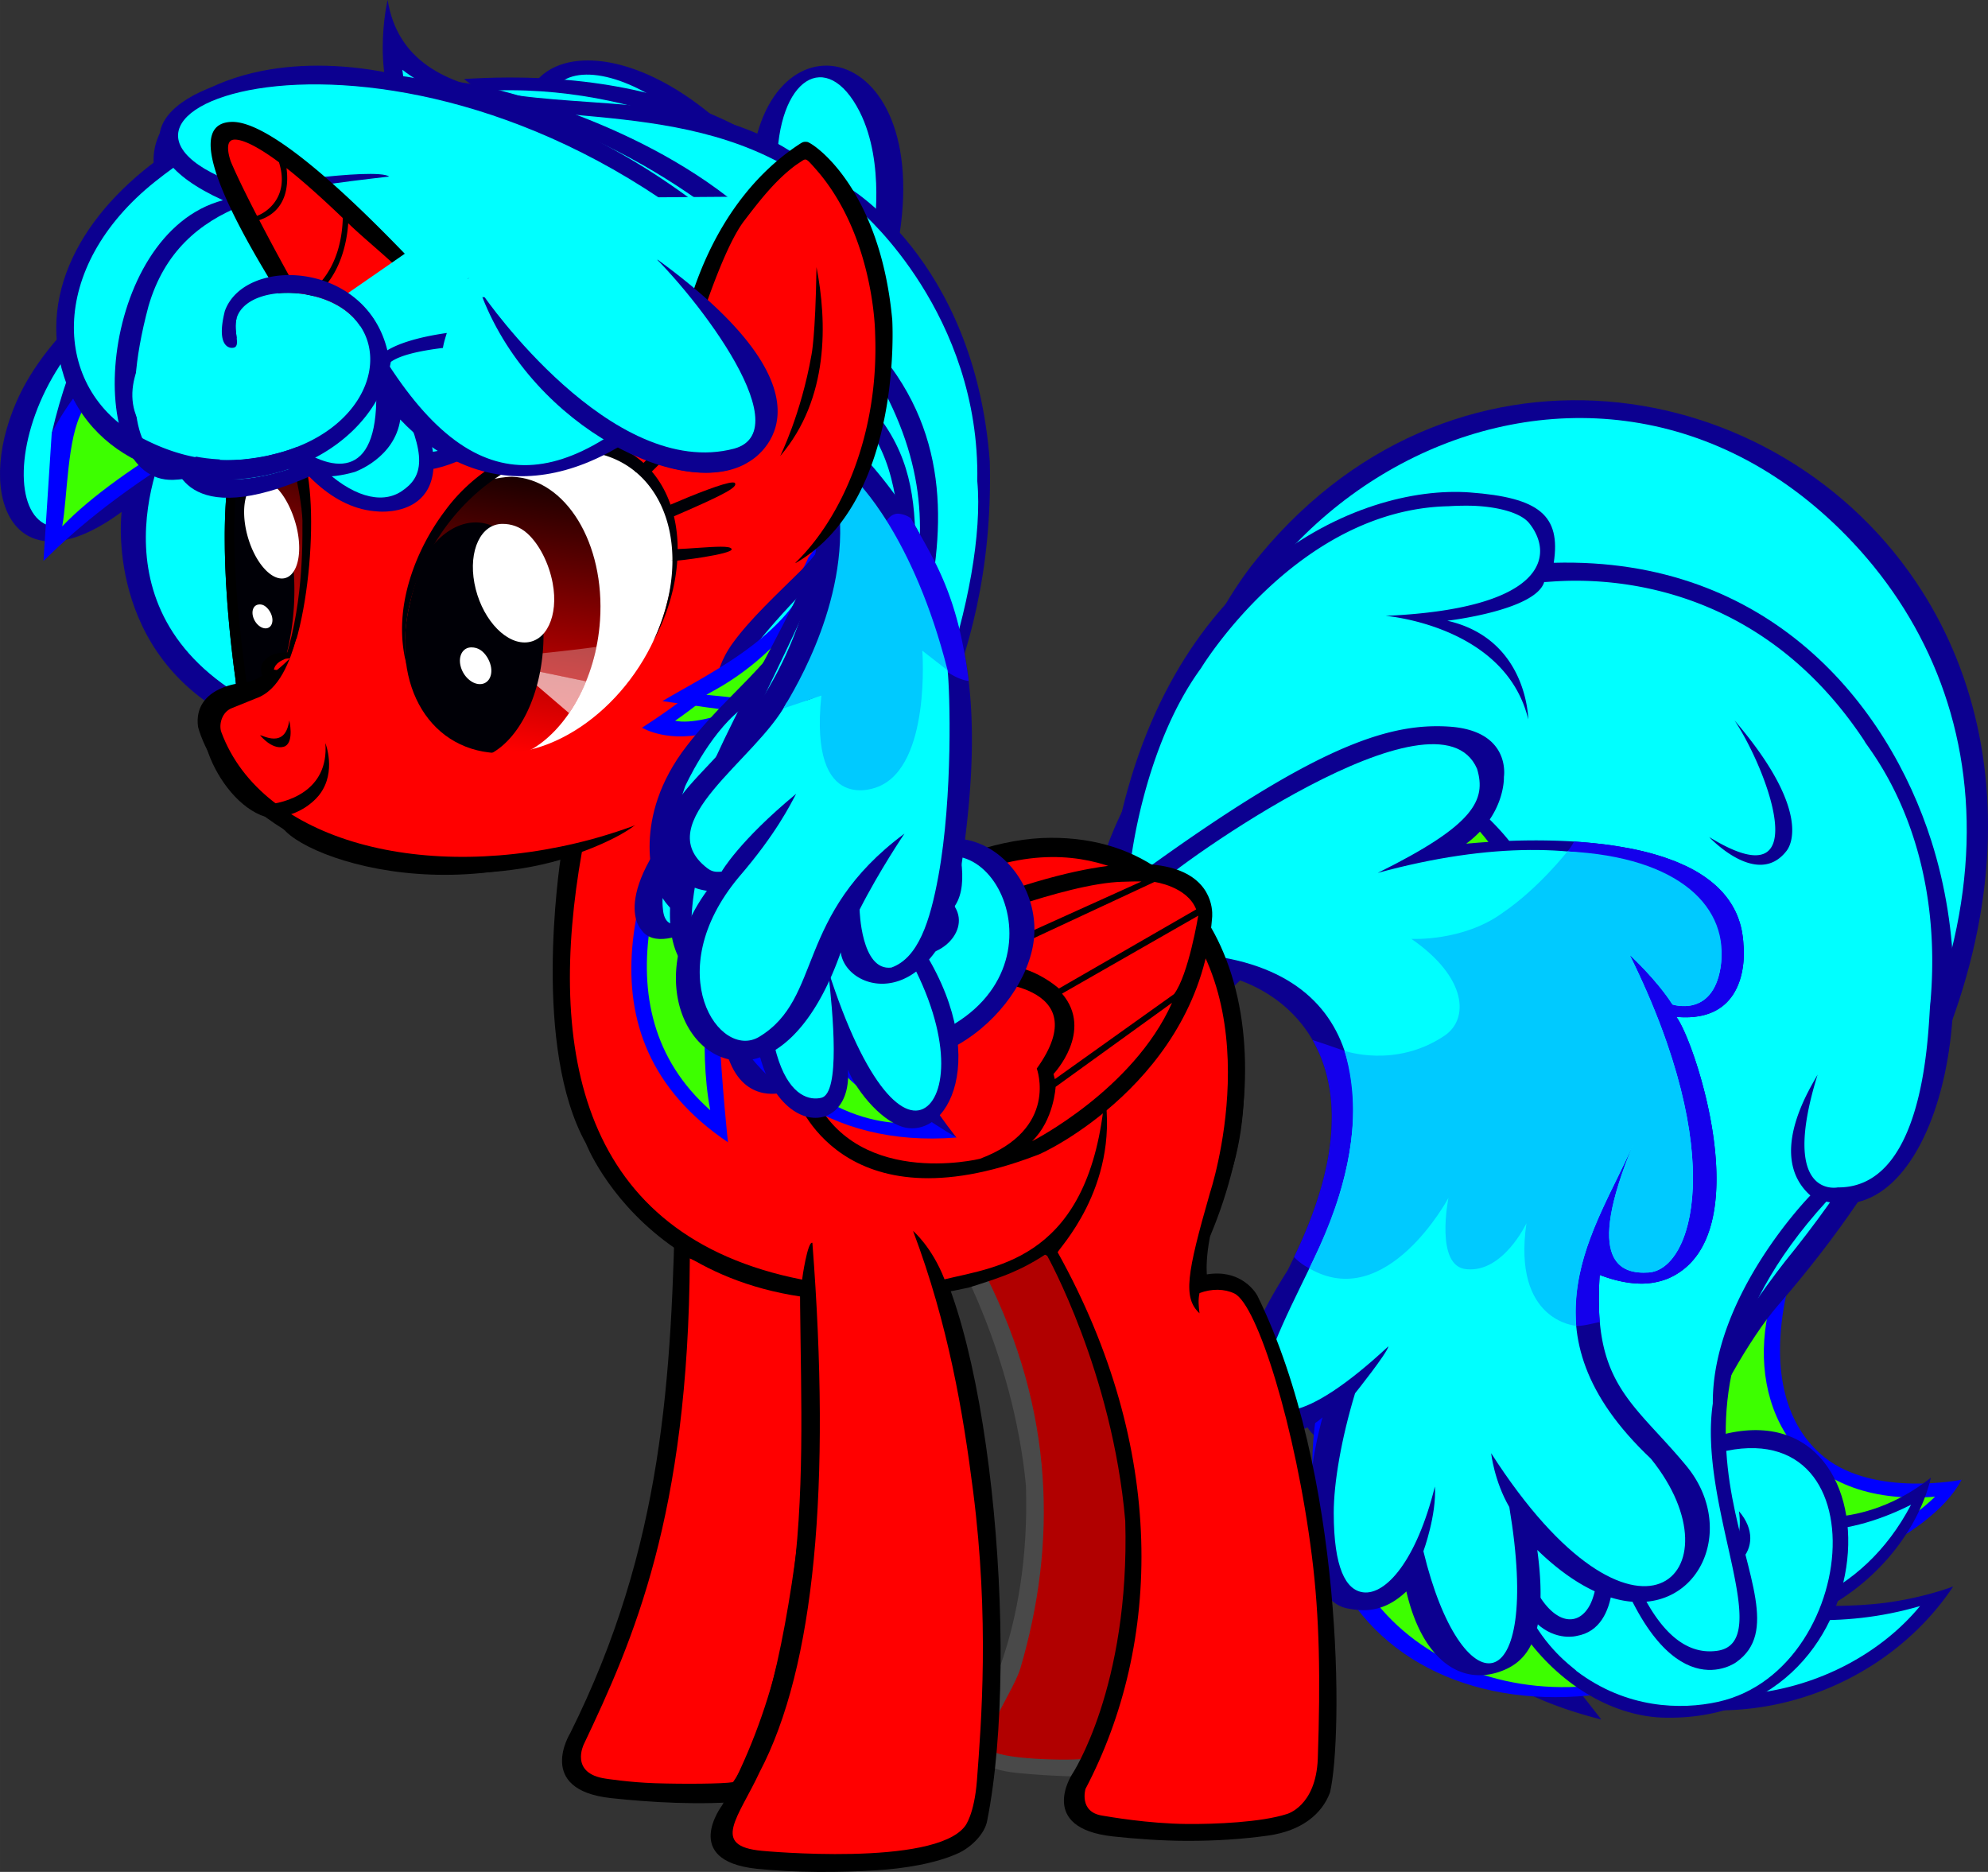 <svg xmlns="http://www.w3.org/2000/svg" xmlns:xlink="http://www.w3.org/1999/xlink" xml:space="preserve" id="svg1" width="821.524" height="773.507" version="1.1" viewBox="0 0 217.361 204.657">
  <rect x="0" y="0" width="217.361" height="204.657" fill="#333333" stroke="none"/>
  <defs id="defs1">
    <linearGradient id="linearGradient27">
      <stop id="stop27" offset="0" stop-color="#ff0000" stop-opacity="1"/>
      <stop id="stop28" offset="1" stop-color="#000000" stop-opacity="1"/>
    </linearGradient>
    <linearGradient id="linearGradient24">
      <stop id="stop24" offset="0" stop-color="#ff0000" stop-opacity="1"/>
      <stop id="stop25" offset="1" stop-color="#000000" stop-opacity="1"/>
    </linearGradient>
    <linearGradient xlink:href="#linearGradient24" id="linearGradient25" x1="53.251" x2="58.121" y1="78.953" y2="46.079" gradientTransform="matrix(1 0 0 1 .455 2.892)" gradientUnits="userSpaceOnUse"/>
    <linearGradient xlink:href="#linearGradient27" id="linearGradient28" x1="27.503" x2="37.619" y1="71.1" y2="41.4" gradientTransform="matrix(1.067 0 0 1 -1.303 2.772)" gradientUnits="userSpaceOnUse"/>
  </defs>
  <path id="mane1-tail-upper-outline" fill="#0c0090" fill-opacity="1" stroke-width=".087" d="m128.5 98.906.4 2.116a73.392 73.392 0 0 0-2.27 2.898l8.347 3.861s5.48-5.979 12.705-3.612c29.703 16.267-20.823 71.606 27.402 83.829l-5.884-7.513c15.27 11.831 35.434 6.374 44.359-7.04 0 0-2.804 1.11-6.888 1.716-3.147.466-7.067.499-10.973.312-3.444-.165-6.904-.836-9.823-2.252 0 0 4.963-71.786-10.132-85.336 15.594 5.939 27.2 19.865 29.57 22.865.293.372.445.576.445.576-4.348-56.11-66.703-60.13-77.257-12.42zm33.286-13.718a36.05 36.05 0 0 1 6.93.675c-1.561.303-3.254 1.03-5.091 2.239 0 0-3.544-2.12-9.203-2.076a33.577 33.577 0 0 1 7.364-.838z" display="inline" style="-inkscape-stroke:none"/>
  <path id="mane1-tail-upper-fill" fill="#00ffff" fill-opacity="1" stroke-width=".087" d="M130.102 98.82c.809-.802.897-.085 1.188.245-.7.904-1.388 1.843-2.043 2.864l4.858 4.172s5.48-5.48 13.079-3.8c33.279 13.434-13.706 67.885 22.684 82.337 0 0-7.715-10.98-7.84-14.343 0 0 1.169 2.62 5.39 6.427 15.588 14.047 34.274 8.873 42.515-1.13-17.264 5.073-33.149-3.74-33.588-6.655 0 0 9.202-75.479-.39-80.586 0 0-6.524-2.432-15.126-2.601 10.937-.992 20.532 2.512 27.828 6.904 8.456 5.69 15.062 13.676 15.062 13.676-10.298-55.242-66.8-46.83-73.617-7.51z" display="inline" style="-inkscape-stroke:none"/>
  <path id="mane1-tail-lower-outline" fill="#0000ff" fill-opacity="1" stroke-width=".087" d="M130.305 105.075s-.512 3.023 1.773.187C142.3 92.57 151.31 87.06 160.545 89.245c13.27 4.195 19.367 17.82 18.592 30.564-2.315 22.457-19.055 59.924 16.588 53.42 1.703-.204 15.138-4.602 18.75-11.452 0 0-9.498 1.933-14.995-2.45-3.264-2.602-5.873-7.627-4.471-16.24.974-6.356 8.07-22.892-.507-41.582-5.004-13.993-40.649-37.022-64.197 3.57Z" display="inline" style="-inkscape-stroke:none"/>
  <path id="mane1-tail-lower-fill" fill="#3dff00" fill-opacity="1" stroke-width=".087" d="M139.878 94.502c17.88-13.74 29.655-2.091 29.655-2.091 21.542 19.132 6.752 35.59 5.361 65.305.358 23.46 27.789 14.594 36.683 5.916-14.724 1.202-20.499-9.586-18.26-20.108 2.48-11.652 5.8-20.569 2.843-31.785-3.633-16.194-16.907-30.709-38.05-28.157 0 0-11.186 1.233-18.232 10.92z" display="inline" style="-inkscape-stroke:none"/>
  <path id="mane2-tail-outline" fill="#0c0090" fill-opacity="1" stroke-width=".087" d="M120.854 92.83s12.883-14.7 33.68-10.493c22.319 5.866 29.73 33.666 22.543 35.72 0 0 6.663 6.92 7.455 21.628 0 0 .088 8.895-8.28 10.305 1.85 1.145 3.356 27.19-7.783 29.538 0 0-6.395 1.757-8.954-6.665 0 0-2.86 1.965-4.664 1.128 0 0-6.165-1.146-5.064-15.854 0 0-6.826 1.673-7.707-4.58-2.825-9.912 15.67-22.858 6.128-42.497 0 0-6.342-13.218-18.027-10.316" display="inline" style="-inkscape-stroke:none"/>
  <path id="mane2-tail-fill" fill="#00ffff" fill-opacity="1" stroke-width=".087" d="M147.14 83.525c-4.108-.093-6.94.625-6.994.653-8.844 1.994-16.566 9.218-17.625 9.903l3.177 5.618c19.625-6.56 32.947 16.06 25.075 34.245-.407 1.387-5.302 11.687-5.302 11.687-4.051 13.3 4.536 10.48 4.536 10.48 2.606-23.108 18.802-13.827 2.334.838-.204.217-1.666 19.953 7.002 14.267-.528-1.32-.53-6.738-.53-6.738.31-13.916 4.713-13.21 4.713-13.21 6.46.511 2.083 18.97-1.777 20.092.062 2.802 3.807 5.986 3.9 6.05 6.54 3.673 8.563-10.495 8.563-10.495 1.65-6.228-.093-16.815-.093-16.815-4.65-.21-9.224-10.013-3.11-10.145 3.413.066 5.072 8.183 5.072 8.183 7.442-.717 5.73-11.709 5.73-11.709.249-6.228-6.664-17.313-6.664-17.313-5.025 4.07-16.407-6.149-10.588-9.093 4.765-1.837 11.553 6.82 11.553 6.82 3.466-4.547-.355-13.313-4.336-19.268-2.673-3.997-5.66-6.485-5.66-6.485-6.305-5.99-13.695-7.448-18.976-7.566zm18.889 28.091a1.14 1.14 0 0 0-.692.183c-.037 1.052 2.554 7.597 8.75 6.32 0-.45-5.497-6.436-8.058-6.502zm4.28 29.919s.902 5.109 3.038 6.056c0 0-1.8-5.425-3.038-6.056zm-13.846 3.24c-3.768 3.27-3.706 8.938-3.706 8.938 5.855-6.166 3.706-8.938 3.706-8.938zm6.904 8.923c-1.025.08-2.604 5.18-1.844 15.603.088-.264 3.148-3.37 2.62-13.41-.06-1.487-.375-2.224-.776-2.193z" display="inline" opacity="1" style="mix-blend-mode:normal;-inkscape-stroke:none"/>
  <path id="mane3-tail-upper-outline" fill="#0c0090" fill-opacity="1" stroke-width=".087" d="M120.847 93.174s4.583-15.435 21.234-26.005c43.45-24.772 81.456 18.027 61.498 57.003-5.145 11.973-27.354 35.426-7.616 41.413 0 0 7.483 2.051 15.154-4.03-2.345 10.112-16.202 23.916-40.13 14.125 0 0-40.74-14.312-7.672-51.168-4.116-35.921-13.844-62.02-38.446-26.754" display="inline" style="-inkscape-stroke:none"/>
  <path id="mane6-outline" fill="#0c0090" fill-opacity="1" stroke-width=".087" d="m28.499 41.47-2.4 37.35C11.293 71.595 13.3 55.965 13.3 55.965 1.716 64.516-2.888 54.58 1.831 43.846c3.215-7.313 11.911-15.296 21.164-16.877-11.545-8.892-5.417-17.006 5.646-19.217 8.785-1.755 20.779.52 28.814 6.878-1.804-10.007 11.84-12.147 24.854 2.292 2.59-17.014 22.164-11.444 14.806 14.277l-9.871 13.044z" display="inline" style="-inkscape-stroke:none"/>
  <path id="mane6-fill" fill="#00ffff" fill-opacity="1" stroke-width=".265" d="M95.489 25.613s1.37-7.727-1.496-13.398c-3.57-7.038-9.016-3.744-9.036 5.982l-2.68 3.24C70.937 4.452 54.182 4.142 61.898 18.323c-10.112-4.962-17.84-8.444-23.88-8.906C21.358 8.14 12.29 16.79 26.75 26.112c2.493 0 7.603.311 10.844 1.496 0 0-19.257-.998-28.106 8.6-12.098 12.77-7.796 34.276 9.165 11.238 0 0-9.495 17.684 7.074 28.26l1.351-37.857 17.157-2.772 30.142 5.993z" display="inline"/>
  <path id="mane3-tail-upper-fill" fill="#00ffff" fill-opacity="1" stroke-width=".087" d="M121.515 94.954c12.123-36.836 63.94-46.889 80.974-11.558 9.395 18.782 3.545 35.337-6.301 50.344-1.31 2.9-6.17 9.047-8.695 15.688-5.416 13.025 5.724 23 21.453 15.088-10.74 20.487-38.952 11.907-44.708 5.462-19.543-13.97 2.902-46.631.833-66.223-1.546-14.64-13.2-20.589-39.641-6.09" display="inline" style="-inkscape-stroke:none"/>
  <path id="mane3-tail-lower-outline" fill="#0000ff" fill-opacity="1" stroke-width=".087" d="M187.857 181.565s-22.16-1.786-26.326-19.25c-5.118-15.156 15.456-40.775 12.01-67.811-1.697-19.163-32.33-38.705-56.745 9.429l1.367 1.604s9.528-8.717 19.87-11.565c4.459-1.228 8.238-1.72 12.202.053 15.793 7.508.243 36.608-2.926 48.844-13.894 33.713 12.444 51.055 40.548 38.696z" display="inline" style="-inkscape-stroke:none"/>
  <path id="mane3-tail-lower-fill" fill="#3dff00" fill-opacity="1" stroke-width=".087" d="M122.05 96.721c8.108-13.424 23.04-26.93 38.387-18.805 9.165 5.046 11.311 13.086 11.75 23.36-1.745 32.897-28.216 59.91.015 76.293 2.869 1.665 6.303 3.22 10.384 4.66-19.553 7.617-40.815-4.987-36.53-27.362 3.774-20.226 17.378-42.98 11.977-55.203-.45-1.145-8.152-19.082-39.952 3.704" display="inline" style="-inkscape-stroke:none"/>
  <path id="mane4-tail-outline" fill="#0c0090" fill-opacity="1" stroke-width=".087" d="M125.27 96.044s.793-19.976 11.51-34.131c21.435-27.464 57.975-21.5 73.369 2.72 11.76 18.504 10.88 47.433-15.773 78.113-3.022 3.478-7.25 10.965-8.43 14.879 22.387-8.794 21.955 31.043-4.272 30.16-11.265-.495-22.673-14.19-18.271-28.196 0 0-12.584-12.926 3.412-34.534 0 0-16.34 6.95-19.127-7.28-.904-19.163 23.85-23.067 22.429-5.525 7.943-11.69 5.083-28.18-3.07-34.849-10.635-7.766-30.966-4.928-34.682 27.144" display="inline" style="-inkscape-stroke:none"/>
  <path id="mane4-tail-fill" fill="#00ffff" fill-opacity="1" stroke-width=".087" d="M128.18 96.64c-2.307-41.821 44.486-67.99 73.726-38.04 16.882 17.294 20.334 46.06-6.786 79.38 0 0-21.517 27.239-10.934 33.324 5.11 2.218 9.378-2.115 5.948-6.079 1.157 8.103-9.204 8.33-5.004-5.494 20.854-8.308 18.91 22.755 2.717 26.332-4.05.894-10.007.766-15.481-3.368 0-.265-9.79-6.02-6.946-21.498 0 0 7.475 4.564 14.023-3.108 9.928-12.873-9.175-20.844-9.922-6.284 0 0 3.382-6.35 6.358-5.424 0 0 1.95.373 3.073 2.078.827 1.256 1.417 3.283.028 6.322 0 0-6.35 11.642-14.42 1.919-8.75-11.657.274-25.68 6.913-35.355-29.52 17.169-24.542-25.705-7.505-18.204 4.136 1.821 4.047 6.848 2.808 12.813-2.25 2.182-7.97-1.422-2.877-5.16-6.91.788-5.08 7.183.196 6.818 2.813-.195 6.772-1.623 10.54-8.367 16.429-38.723-37.944-56.48-44.856-4.84" display="inline" style="-inkscape-stroke:none"/>
  <path id="mane5-tail-outline" fill="#0c0090" fill-opacity="1" stroke-width=".087" d="M121.788 92.98c5.374-30.533 26.657-40.058 38.947-39.139 7.558.565 9.942 2.498 9.146 7.69 23.608-.66 36.546 15.524 41.278 30.388 6.38 20.046-.528 42.224-11.472 39.45-23.392 25.669-.76 43.925-9.846 50.354 0 0-7.48 5.61-13.586-11.965 0 0 1.246 8.226-3.864 9.099 0 0-8.974 2.492-8.35-18.696-7.59 7.34-13.763-8.615-4.65-20.984-7.642-6.024-2.175-9.945 2.115-17.542 9.877-17.492 4.357-31.763-7.55-35.893-7.5-2.601-16.565.25-22.82 15.714" display="inline" style="-inkscape-stroke:none"/>
  <path id="mane5-tail-fill" fill="#00ffff" fill-opacity="1" stroke-width=".087" d="M160.637 55.289a30.91 30.91 0 0 0-2.27.058c-16.568.353-27.056 17.715-27.056 17.715-6.257 8.55-7.668 21.064-7.668 21.064l5.652 5.62c16.965-32.606 35.77-7.735 35.77-7.735 7.563 10.877-.65 27.456-.65 27.456-3.46 6.832-6.554 10.667-6.87 13.287-.705 5.868 9.895 10.405 14.88-7.737-.926-2.777.88-8.55.88-8.55-.02 8.281 1.31 12.023 6.216 11 4.426-.924 5.392-5.626 2.093-21.15 10.71 28.764-7.018 22.921-8.12 20.971-3.552 13.399-12.694 12.806-12.694 12.806-11.122 16.903 2.399 30.392 5.235 9.847-3.213 23.24 5.024 30.684 7.788 25.558 1.293-2.4 1.35-9.054.963-15.213 1.287 3.06 4.352 21.41 12.964 20.198 6.46-.91-2.125-15.835-.475-27.044-.088-11.81 10.665-22.739 10.665-22.739-4.936-4.407.264-12.162.793-13.22-4.23 13.66 2.203 12.339 2.203 12.339 10.047.088 9.87-18.772 10.135-20.27 1.586-18.42-7.05-27.94-7.227-28.556-13.75-20.8-34.724-17.186-35.005-17.366-.935 3.116-10.594 4.238-10.594 4.238 8.787 1.994 8.849 10.781 8.849 10.781-2.493-10.282-15.6-11.313-15.6-11.313 17.717-.794 18.434-6.737 15.704-10.132-1.048-1.304-4.016-1.884-6.561-1.913zm29.017 23.483c7.578 8.831 6.61 13.064 5.67 14.27-3.201 4.118-8.444-1.526-8.444-1.526 11.773 7.247 6.455-7.208 2.774-12.744z" display="inline" style="-inkscape-stroke:none"/>
  <path id="mane6-tail-outline" fill="#0c0090" fill-opacity="1" d="M157.144 79.398c-6.263-.01-14.154 2.922-31.206 15.176l.047 12.721c3.722-2.37 13.268-.952 17.53 6.417.151.261.29.534.428.81.044.09.09.178.132.269.126.267.246.54.358.822.04.097.075.197.112.295.356.948.632 1.972.816 3.076l.045.258c.05.336.087.683.12 1.033.048.495.077.992.087 1.49.002.108 0 .22 0 .33 0 1.356-.113 2.71-.335 4.048-.017.106-.03.21-.05.317a30.762 30.762 0 0 1-.375 1.814c-.11.473-.23.943-.36 1.411-.033.114-.07.232-.104.347a44.13 44.13 0 0 1-1.806 4.997c-.077.18-.15.36-.231.542a56.637 56.637 0 0 1-.736 1.597c-.042.09-.079.178-.122.268.428.444.92.823 1.459 1.123l.009.005c-.495-.372-1.028-.692-1.469-1.128.042-.084.077-.166.115-.25-.272.57-.537 1.138-.843 1.727-9.672 15.283-3.956 17.979.386 17.645 1.956-.15 3.45-1.602 3.45-1.602-2.513 9.21-2.205 19.975 2.752 20.9 1.595.3 3.85.557 6.415-1.864 1.644 7.134 5.642 10.237 10.033 8.832 3.13-1.002 5.59-3.71 4.28-13.368 13.964 13.557 23.764-.179 16.283-9.21-4.796-5.79-8.774-8.12-9.448-15.717a26.35 26.35 0 0 1-.095-1.895 37.048 37.048 0 0 1 .088-3.242c.42.161.828.3 1.222.417 1.197.357 2.27.518 3.234.53a7.708 7.708 0 0 0 2.348-.324c.306-.093.6-.198.874-.325 9.883-4.598 2.68-25.997.694-28.513h.016c.515.046.994.056 1.44.034h.027c.416-.02.83-.072 1.238-.157l.023-.005c.38-.08.73-.189 1.05-.32l.02-.008c.32-.13.611-.286.877-.459l.016-.01a5.08 5.08 0 0 0 .72-.57l.006-.007c2.418-2.313 1.91-6.402 1.91-6.402a10.06 10.06 0 0 0-.13-1.217c-.007-.054-.014-.11-.024-.164a9.031 9.031 0 0 0-.715-2.23l-.071-.138a8.84 8.84 0 0 0-1.206-1.804l-.083-.099a10.093 10.093 0 0 0-.87-.867 11.62 11.62 0 0 0-.818-.664c-.05-.036-.1-.07-.15-.107-.3-.214-.607-.417-.923-.606-.39-.233-.797-.45-1.217-.656-.098-.047-.2-.088-.3-.134a19.432 19.432 0 0 0-1.013-.44c-.13-.05-.265-.098-.397-.147a24.178 24.178 0 0 0-1.003-.352c-.132-.042-.265-.082-.398-.123a27.95 27.95 0 0 0-1.442-.4 33.07 33.07 0 0 0-1.262-.286c-.064-.013-.128-.029-.192-.04-.274-.057-.55-.102-.827-.15-.7-.126-1.405-.237-2.112-.327-.25-.032-.5-.057-.75-.085a52.904 52.904 0 0 0-1.81-.17c-.261-.02-.525-.043-.784-.06h-.022c-6.325-.395-11.83.269-11.79.229 4.304-3.18 4.118-7.298 4.118-7.298s.83-5.079-6.054-5.5c-.41-.026-.822-.039-1.234-.04zm3.102 30.745c-.126.616-.14.89-.425 1.459.284-.569.3-.843.425-1.459zm-2.296 3.522c-.39.275-.604.443-1.018.675.414-.232.629-.4 1.018-.675zm-1.49.911zm10.4 25.402a10.297 10.297 0 0 1-.001 0zm3.398 3.43c.152.144.298.295.457.432.244.218.494.428.743.64-.249-.212-.5-.422-.744-.64-.158-.138-.304-.288-.456-.432z" display="inline" style="-inkscape-stroke:none"/>
  <path id="mane6-tail-outline-2" fill="#1400ec" fill-opacity="1" stroke-width=".087" d="M172.105 92.006a5.72 5.72 0 0 1-.793 1.153c-.37.396-.771.761-1.184 1.115-.34.288-.685.57-1.003.884-.272.282-.552.558-.827.838-.385.39-.763.786-1.147 1.177-.422.45-.816.925-1.157 1.442-.692.986-1.354 1.99-2.018 2.996-.902 1.332-1.813 2.66-2.86 3.886-.419.513-.856 1.02-1.206 1.583.05.208.105.415.148.625.055.263.108.527.143.794.1.769.067.87.045 1.644-.126.616-.14.89-.425 1.459a4.25 4.25 0 0 1-.383.598c-.415.567-.938 1.033-1.488 1.465-.39.275-.604.443-1.018.675a6.822 6.822 0 0 1-.472.236c-.456.211-.93.383-1.412.526-.146.04-.292.083-.44.118a8.103 8.103 0 0 1-1.725.195 56.077 56.077 0 0 1-1.88-.014 18.203 18.203 0 0 1-1.699-.102 28.347 28.347 0 0 1-1.798-.314c-.178.05-1.28-.368-1.927-.583-.878-.313-2.064-.69-2.064-.69.151.261.29.534.428.81.044.089.089.178.132.269.126.267.246.54.358.822.04.097.075.197.112.295.356.948.632 1.972.816 3.076.014.086.031.17.045.258.05.336.087.683.12 1.033a19.64 19.64 0 0 1 .087 1.489c.002.109 0 .221 0 .331a24.766 24.766 0 0 1-.335 4.048c-.017.106-.031.21-.05.317a30.764 30.764 0 0 1-.375 1.814 34.5 34.5 0 0 1-.36 1.411c-.033.114-.07.232-.104.347a44.129 44.129 0 0 1-1.806 4.997c-.077.18-.15.36-.231.542a56.628 56.628 0 0 1-.728 1.58c-.046.097-.084.189-.13.285a6.255 6.255 0 0 0 1.458 1.123c.656.382 1.373.619 2.102.817 1.087.268 2.205.35 3.32.403 1.235.049 2.47-.007 3.698-.14 1.117-.123 2.216-.358 3.3-.646 1.027-.277 2.03-.629 3.048-.937.85-.245 1.717-.478 2.607-.509.2-.007.402.005.603.008.924.057 1.841.271 2.676.678.153.075.3.162.45.243.735.436 1.418.955 2.086 1.488.377.294.742.604 1.074.947.286.332.574.663.864.991.341.358.675.722 1.02 1.075.294.3.598.589.915.863.244.218.494.428.743.64.149.124.285.267.449.37.203.1.428.108.65.115.636-.036 1.26-.187 1.88-.323l.479-.113a26.334 26.334 0 0 1-.095-1.895 28.655 28.655 0 0 1 .005-1.467c.014-.568.038-1.152.083-1.775.42.161.828.3 1.222.417 1.197.357 2.27.518 3.234.529a7.711 7.711 0 0 0 2.348-.323c.306-.093.6-.198.874-.325 9.883-4.598 2.68-25.997.694-28.513h.016c.515.046.994.056 1.44.034h.027a7.941 7.941 0 0 0 1.238-.157l.023-.005c.38-.081.729-.189 1.05-.32l.02-.008c.32-.131.611-.286.877-.459l.016-.01a5.08 5.08 0 0 0 .72-.571l.006-.006c2.418-2.313 1.91-6.403 1.91-6.403a10.055 10.055 0 0 0-.13-1.217c-.008-.054-.015-.11-.025-.163a9.031 9.031 0 0 0-.715-2.23l-.071-.139a8.84 8.84 0 0 0-1.206-1.804l-.082-.098a10.092 10.092 0 0 0-.87-.868c-.26-.231-.533-.453-.819-.664-.05-.036-.1-.07-.15-.107a13.515 13.515 0 0 0-.922-.606c-.39-.233-.797-.45-1.217-.655-.098-.047-.201-.088-.3-.134a19.433 19.433 0 0 0-1.014-.44c-.13-.05-.264-.098-.396-.147a24.18 24.18 0 0 0-1.003-.352c-.132-.042-.265-.082-.398-.123a27.95 27.95 0 0 0-1.443-.4 33.07 33.07 0 0 0-1.262-.287c-.064-.013-.127-.028-.191-.04-.274-.056-.551-.102-.828-.15-.7-.126-1.405-.236-2.112-.326-.25-.032-.499-.058-.749-.086a52.902 52.902 0 0 0-1.81-.17c-.262-.02-.526-.043-.785-.06z" display="inline" style="-inkscape-stroke:none"/>
  <path id="mane6-tail-fill-1" fill="#00ffff" fill-opacity="1" stroke-width=".087" d="M126.261 97.036c2.354-2.46 30.978-22.897 35.239-12.973 1.015 3.405-.275 6.14-10.864 11.373 25.08-6.865 38.946 1.616 37.47 10.415-.91 5.42-5.246 3.97-5.246 3.97-1.72-2.712-4.677-5.426-4.677-5.426 10.888 22.011 6.814 34.416 2.072 34.727-2.973.195-7.093-.972-1.672-14.04-4.05 9.331-12.857 20.441 1.918 34.396 10.054 12.435-1.588 24.143-17.463-.596 0 0 .331 3.043 1.985 5.887 3.649 21.77-5.261 22.011-9.393 4.829 0 0 1.455-3.969 1.257-7.078-2.026 8.153-5.384 11.883-7.842 11.57-1.891-.24-3.212-2.645-3.219-8.674-.004-3.267.827-8.116 2.33-13.082 0 0 3.554-4.44 3.647-5.142-9.371 8.72-13.563 8.31-13.59 4.381-.024-3.407 3.338-9.395 6.035-15.178 5.143-11.028 7.546-28.511-10.592-31.719" display="inline" style="-inkscape-stroke:none"/>
  <path id="mane6-tail-fill-2" fill="#00caff" fill-opacity="1" stroke-width=".087" d="M171.377 93.087s-3.166 4.055-7.069 6.7c-4.332 3.176-9.992 2.86-9.992 2.86 6.137 4.233 6.307 8.784 3.623 10.585-5.393 3.619-10.93 1.653-10.93 1.653 2.594 8.838-.78 17.484-3.85 23.79 8.453 4.914 15.208-7.705 15.208-7.705s-1.52 7.529 1.986 7.793c4.002.397 6.541-5.021 6.541-5.021-1.554 10.749 5.442 11.212 5.442 11.212-.574-7.772 3.652-13.915 6.244-19.886-5.421 13.069-1.298 14.25 1.675 14.054 4.742-.31 8.816-12.716-2.072-34.726 0 0 2.957 2.713 4.677 5.425 0 0 4.336 1.45 5.245-3.97 1.108-6.599-4.425-12.169-16.728-12.764z" display="inline" style="-inkscape-stroke:none"/>
  <path id="leg-fr-outline" fill="#000000" d="m73.853 129.881 13.513 4.75c6.883 5.85 10.659 40.627 4.423 57.514-2.17 5.88-16.662 5.35-24.982 4.445-8.32-.904-4.465-7.096-4.465-7.096 10.18-20.42 11.104-38.763 11.51-59.613z" display="inline"/>
  <path id="leg-br-outline" fill="#494949" d="M104.138 136.558c-14.3-17.095-3.961-31.491-3.961-31.491 3.935-6.127 10.452-5 10.452-5 13.45 2.39 15.53 24.57 13.044 29.696-2.487 5.127-2.08 8.626-2.08 8.626 3.515-.516 5.516 2.075 5.516 2.075 9.497 17.415 10.4 43.618 8.23 48.907-2.17 5.29-15.736 5.29-24.056 4.475-8.32-.814-4.432-6.266-4.432-6.266s5.836-8.76 5.324-25.16c-1.407-14.614-8.037-25.862-8.037-25.862z" display="inline"/>
  <path id="leg-fr-fill" fill="#ff0000" fill-opacity="1" stroke-width=".088" d="M88.95 141.925c-2.627-.55-10.155-2.779-13.527-4.341-.154 28.111-6.19 41.74-11.592 53.124 0 0-1.583 3.18 2.384 3.75 0 0 2.562.41 5.436.503 3.087.1 7.37.073 8.494-.117 7.972-11.265 9.29-52.816 8.804-52.92z" display="inline" style="-inkscape-stroke:none"/>
  <path id="leg-br-fill" fill="#b10000" fill-opacity="1" stroke-width=".084" d="M113.943 136.857c-2.245.91-3.695 1.676-6.14 2.598 7.476 14.85 7.77 29.314 3.76 42.946-.438 1.487-2.112 4.18-2.71 5.618 0 0-.363.823-.361 3.41 1.492 1.056 10.064 1.081 10.183.802 4.258-9.93 4.825-17.798 5.037-22.776.296-8.185-3.018-18.37-4.972-23.418l-2.41-5.7c-.446-1.24-1.859-3.525-1.859-3.525z" display="inline" style="-inkscape-stroke:none"/>
  <path id="leg-fl-outline" d="m100.09 134.018-12.588.872c-.408 20.85 2.768 41.816-8.558 62.502 0 0-4.56 6.015 3.76 6.92 4.227.436 9.124.422 13.19.164 2.875-.181 6.388-.716 8.896-1.871 1.51-.699 2.903-2.193 3.14-3.522 3.713-18.547.158-56.583-7.84-65.065z" display="inline" style="-inkscape-stroke:none"/>
  <path id="leg-bl-outline" fill="#000000" fill-opacity="1" stroke-width=".087" d="M114.498 137.297c-26.451-13.598-11.124-42.96-11.124-42.96 13.656-6.24 22.78 1.794 22.78 1.794 12.842 11.033 10.366 27.916 7.879 33.614-2.487 5.698-2.08 9.586-2.08 9.586 3.515-.573 5.148 1.662 5.516 2.307 9.496 19.353 9.372 48.325 7.95 54.33-.861 2.332-3.07 4.2-6.766 4.717-2.766.386-5.623.581-8.85.577-2.78-.002-5.791-.231-8.113-.484-8.321-.904-4.48-6.776-4.48-6.776s6.335-9.487 5.823-27.712c-1.407-16.244-8.535-28.993-8.535-28.993z" display="inline" style="-inkscape-stroke:none"/>
  <path id="body-outline" fill="#000000" fill-opacity="1" stroke-width=".087" d="M62.326 24.616C54 24.501 47.154 26.65 47.154 26.65c-22.49 8.93-22.291 26.26-22.291 26.26-1.025 9.162.992 22.094.992 22.094 2.244 10.153 12.562 24.936 35.502 18.347-.255 1.786-3.124 21.193 2.713 31.675 0 0 8.876 23.02 41.829 15.752 0 0 3.63-1.098 5.085-1.81 2.017-.86 4.005-2.281 4.005-2.281l17.314-1.516c8.524-20.157 2.87-43.673-17.452-43.573-5.05.025-11.54 1.97-17.042 5.968-1.193.867-3.37 2.122-5.23 2.499 0 0-.624-5.253-1.253-18.184 0 0-.052-16.454.765-23.964 2.548-12.58-5.713-21.74-5.713-21.74-5.92-9.063-15.726-11.444-24.052-11.56z" display="inline" style="-inkscape-stroke:none"/>
  <path id="eye-white" fill="#ffffff" fill-opacity="1" stroke-width=".087" d="M29.037 43.62C17.972 65.407 37.217 75.526 47.6 84.663c1.29.46 3.426 1.316 4.958 1.684 1.023.245 2.048.49 3.087.654.556.086 1.122.083 1.684.093 3.226.059 6.512.067 9.354-1.683 3.528-2.17 6.488-6.078 8.139-9.823 1.17-2.653 1.998-5.507 2.993-8.231.285-.779.55-1.565.842-2.34.44-1.162 1.072-2.535 1.403-3.74.56-2.035.754-4.183.936-6.269.146-1.68.47-3.495 0-5.145-.436-1.524-1.354-2.765-1.965-4.21-.353-.834-.51-1.897-1.122-2.617-1.535-1.808-3.122-2.282-5.426-2.714-.836-.157-1.677-.31-2.526-.374-4.437-.335-9.396 1.334-13.657 2.432-.967.25-1.926.53-2.9.748-3.211.72-6.481 1.168-9.73 1.684-2.3.365-9.052 2.722-10.603.84 2.46-2.836 9.22-3.664-3.642-3.259" display="inline" style="-inkscape-stroke:none"/>
  <path id="eye-r-iris" fill="url(#linearGradient28)" fill-opacity="1" stroke-width=".088" d="M28.365 47.535c-.4-.016-1.237-.035-1.616.095-.252 1.02-.534 2.034-.75 3.065-.188.889-.5 1.815-.626 2.714-.22 1.625.405 3.307.365 4.947-.04 1.574-.008 3.15.098 4.72 0 .653.016 1.305.049 1.956.1 1.914.32 3.82.659 5.707.12.663.255 1.325.406 1.983.242 1.055.527 2.1.854 3.13.175-.008.348-.039.515-.09 1.113-.537 2.178-1.678 3.09-3.313a12.2 12.2 0 0 0 .6-1.346c.21-.56.395-1.16.556-1.793.59-2.323.858-5.088.846-7.96a45.82 45.82 0 0 0-.122-3.16 48.54 48.54 0 0 0-.57-4.692 34.334 34.334 0 0 0-.704-3.25c-.984-1.705-2.331-2.64-3.65-2.715z" display="inline" style="-inkscape-stroke:none"/>
  <path id="eye-r-pupil" fill="#000006" fill-opacity="1" stroke-width=".089" d="M27.23 52.94c-.475-.02-.956.1-1.431.353-.015.096-.033.196-.047.294a43.97 43.97 0 0 0-.4 4.9 48.528 48.528 0 0 0 .103 4.723c-.002.277 0 .553.007.83.034 1.372.134 2.741.3 4.103.15 1.244.354 2.48.608 3.707.217 1.035.358 2.062.654 3.078.103.35.328.704.444 1.058.179-.01.356-.04.527-.092 1.022-.48 2.003-1.454 2.868-2.83.244-.71.46-1.466.642-2.257.33-1.462.545-3.023.635-4.604a29.536 29.536 0 0 0 .042-2.19 27.026 27.026 0 0 0-.176-2.656 23.836 23.836 0 0 0-.225-1.504c-.09-.486-.194-.956-.311-1.406a16.044 16.044 0 0 0-.54-1.683 10.85 10.85 0 0 0-.49-1.093 8.833 8.833 0 0 0-.36-.638c-.25-.4-.518-.747-.8-1.037a4.42 4.42 0 0 0-.43-.392 3.718 3.718 0 0 0-.447-.303 2.641 2.641 0 0 0-1.172-.36z" display="inline" style="-inkscape-stroke:none"/>
  <path id="eye-r-highlight" fill="#ffffff" fill-opacity="1" stroke-width=".024" d="M29.682 67.23c.257.716.025 1.368-.52 1.458-.542.09-1.192-.416-1.45-1.13-.257-.715-.025-1.367.519-1.457a.96.96 0 0 1 .654.112c.334.193.64.584.797 1.018zm2.69-9.814c.767 2.912.194 5.51-1.28 5.805-1.475.293-3.292-1.83-4.06-4.742-.767-2.913-.194-5.512 1.28-5.806.58-.115 1.195.004 1.795.535.929.822 1.798 2.438 2.265 4.208z" display="inline"/>
  <path id="eye-r-outline" fill="#000000" fill-opacity="1" stroke-width=".089" d="m30.553 43.572-1.848.374c2.857 2.096 4.493 11.375 4.36 13.449.007 1.8.11 9.402-2.25 15.69l.574.061s2.51-4.664 2.764-16.124v-.041l.003-.068h-.001c.009-.578.087-9.515-3.602-13.34z" display="inline" style="-inkscape-stroke:none"/>
  <path id="eye-r-body-outline" fill-opacity="1" stroke-width=".087" d="M31.353 86.249c.874-.118 1.745-.37 2.57-.642a11.065 11.065 0 0 0 3.7-2.113c.514-.442.98-.912 1.41-1.403-.947-.204-1.891-.413-2.844-.61-.527-.107-1.07-.144-1.59-.28-.916-.238-1.814-.542-2.714-.842-1.164-.388-2.595-.943-3.46-1.87-.261-.28-.84-.93-1.03-1.404-.198-.495-.021-.061-.093-.561-.037-.255-.155-.494-.187-.749-1.002-7.503-3.605-25.88 1.922-32.155l.389-1.226c1.353-3.363 2.407-5.11 3.196-5.784a3.067 3.067 0 0 0-.415-.102c-7.424 8.081-7.344 16.402-7.344 16.402-1.025 9.16.992 22.094.992 22.094.787 3.56 2.566 7.672 5.498 11.244z" display="inline" style="-inkscape-stroke:none"/>
  <path id="eye-l-iris" fill="url(#linearGradient25)" fill-opacity="1" stroke-width=".083" d="M55.999 52.127c-.66-.02-1.942.2-2.585.348-4.49 3.118-7.312 8.02-8.616 13.404-2.198 9.152 2.313 16.615 10.094 16.567 1.01-.013 1.95-.11 2.93-.352 4.09-2.166 7.353-7.82 7.783-14.269.562-8.449-3.74-15.477-9.606-15.698z" display="inline"/>
  <path id="eye-l-iris-highlight-lower" fill="#ffffff" fill-opacity=".642" stroke-width=".083" d="m64.087 74.492-6.54-1.354v-.001l-.546-.174-.298.275 5.52 4.733a18.154 18.154 0 0 0 1.864-3.48z" display="inline"/>
  <path id="eye-l-iris-highlight-upper" fill="#ffffff" fill-opacity=".296" stroke-width=".083" d="M65.212 70.719c-2.474.378-8.165.932-8.436.958.084.067.207.354.307 1.36l7.004 1.454a21.06 21.06 0 0 0 1.125-3.772z" display="inline"/>
  <path id="eye-l-pupil" fill="#000006" fill-opacity="1" stroke-width=".372" d="M53.753 82.352a7.803 12.97 2.595 0 0 5.652-11.948A7.803 12.97 2.595 0 0 52.18 57.12a7.803 12.97 2.595 0 0-5.273 3.037 13.204 17.9 34.416 0 0-2.354 5.813 13.204 17.9 34.416 0 0 9.2 16.381zm0 0a7.803 12.97 2.595 0 0 5.652-11.948A7.803 12.97 2.595 0 0 52.18 57.12a7.803 12.97 2.595 0 0-5.273 3.037 13.204 17.9 34.416 0 0-2.354 5.813 13.204 17.9 34.416 0 0 9.2 16.381z" display="inline"/>
  <path id="eye-l-highlight" fill="#ffffff" fill-opacity="1" stroke-width=".038" d="M53.657 72.788c.258 1.11-.273 2.01-1.186 2.01-.913 0-1.863-.9-2.121-2.01-.26-1.11.272-2.01 1.186-2.01.358 0 .722.088 1.048.324.504.364.916 1.012 1.073 1.686zm6.77-9.03c.67 3.58-.704 6.482-3.067 6.482-2.363 0-4.82-2.901-5.49-6.481-.667-3.58.707-6.483 3.069-6.483.928 0 1.87.282 2.713 1.041 1.304 1.176 2.37 3.266 2.776 5.441z" display="inline"/>
  <path id="body-fill" fill="#ff0000" fill-opacity="1" stroke-width=".087" d="M88.22 17.128c-2.625 1.283-5.694 4.26-7.395 6.48-1.647 2.15-2.481 4.89-3.561 7.104-6.29-3.67-12.9-3.896-15.137-3.853-.51.01-.794.033-.794.033C44.135 26.23 33.7 37.905 33.7 37.905c-1.54 1.426-2.767 3.087-3.755 4.868.456.462.85.98 1.177 1.54.297.5.562 1.02.793 1.555.173.397.333.8.48 1.21.157.441.303.89.436 1.34.217.74.41 1.485.58 2.237.044.195.082.388.117.578 1.48 7.335-.505 23.02-4.596 24.601-.248.09-.51.14-.773.15 0 .002-.003.004-.008.004h-.085c3.38 11.247 13.113 24.265 41.126 14.26.106-.035.21-.062.31-.09-2.08 1.653-5.88 2.978-5.88 2.978-3.83 21.632-.26 41.983 24.079 46.765 0-.14.608-4.257 1.122-4.023 2.048 26.544.279 46.37-5.762 57.851-2.32 4.998-5.428 8.114.281 8.626 0 0 18.8 1.792 22.174-2.706 0 0 1.013-1.232 1.301-5.021.48-6.35 1.367-17.594-.416-31.567-1.093-8.582-2.703-18.23-6.571-28.483 0 0 2.05 1.72 3.44 5.292 5.816-1.415 15.967-2.257 17.535-20.172 1.556 10.27-5.275 17.013-5.157 17.226 11.94 21.463 11.387 42.758 3.037 58.658 0 0-.758 2.532 1.845 2.922.746.125 5.008.875 9.22.913 3.118.03 8.14-.184 10.922-1.079 0 0 3.204-.813 3.412-6.055.297-8.74.196-15.447-.635-22.07-1.79-14.265-6.002-27.596-8.48-28.792-1.092-.527-2.486-.546-3.818-.048-.167.758-.093 1.438 0 2.21-1.817-1.708-1.415-4.25 1.147-13.178 0 0 6.97-20.972-5.383-32.502 0 0-11.156-10.95-28.997 2.505 0 0-1.027.665-2.077 1.11-1.38.646-2.907.793-2.907.793s.188 2.69 1.742 5.261c0 0-3.512-.78-4.006-8.74 0 0-1.34-8.487-1.037-20.694-.021-5.607.503-16.242.587-17.92.158-.805.76-1.455.845-2.224 3.553-5.174 5.644-12.687 5.304-21.152 0 0-.395-10.663-6.382-17.96zm-25.395 31.73C70.599 48.81 75.47 56.7 72.972 65.75c-2.196 9.12-10.277 16.55-18.05 16.598-7.774.049-12.296-7.305-10.1-16.425 1.963-9.119 10.23-17.018 18.003-17.066Z" display="inline" style="-inkscape-stroke:none"/>
  <path id="eye-l-outline" fill="#000006" fill-opacity="1" stroke-width=".088" d="M63.274 47.992a13.643 13.643 0 0 0-1.994.137c-4.465.644-9.445 3.343-12.636 7.737-2.91 3.84-5.888 10.392-4.192 16.814a13.048 17.785 33.143 0 1 .37-6.757 13.048 17.785 33.143 0 1 18.05-16.598 13.048 17.785 33.143 0 1 10.1 16.424 13.048 17.785 33.143 0 1-1.575 4.413c1.168-2.157 2.01-4.488 2.42-6.904 1.47-8.686-3.04-15.216-10.543-15.265z" display="inline"/>
  <path id="muzzle-scrunch-outline" fill="#000000" fill-opacity="1" stroke-width=".087" d="M32.698 71.901c-.116-.02-.59-.288-.754-.423-.11-.09-.085-.497-.085-.497-.12-.011-.246.362-.246.362-2.427-.115-3.48 1.22-2.927 2.546-2.743 1.458-3.472.963-5.321 2.414-3.593 2.818 1.634 13.388 7.17 13.207-.463 3.328 19.878 11.712 38.803.46 0 0-26.96-.556-30.7-12.018-.313-.956-2.178 1.9-2.756 1.089" display="inline" style="-inkscape-stroke:none"/>
  <path id="muzzle-scrunch-fill" fill="#ff0000" fill-opacity="1" stroke-width=".087" d="M32.718 71.948s-1.418 0-1.59.109c-.17.109-1.012.343-1.183 1.153 0 0 2.726.265 3.66 1.714 0 0-1.386.685-3.255-.593-2.265 3.56-7.545 2.006-6.158 6.366 0 0 2.405 8.303 10.924 6.95 0 0-.73-2.907 1.628-4.075 0 0-.308-3.085 1.543-5.42-.044 0-.992 6.522 3.283 7.27 0 0-1.94.552-3.305-.418 0 0-2.482.74-1.741 5.046 0 0-.894-.967-.881-1.361 0 0-1.592.823-3.156.779 0 0 12.808 8.805 36.843.51.189-.066-21.958-5.435-21.767-5.503" display="inline" style="-inkscape-stroke:none"/>
  <path id="muzzle-smile-outline" fill="#000000" fill-opacity="1" stroke-width=".087" d="m63.298 92.606-6.396-7.865c-9.242-2.01-24.55-13.398-25.094-12.863-2.252 2.216-2.903 2.397-5.82 2.86 0 0-4.856.553-4.34 4.698 0 0 2.254 10.35 17.73 14.848 0 0 12.846 3.278 24.205-1.061z" display="inline" style="-inkscape-stroke:none"/>
  <path id="muzzle-smile-fill" fill="#ff0000" fill-opacity="1" stroke-width=".088" d="m71.137 89.504-22.54-8.192L32.4 69.85c-.697 2.358-1.816 5.603-4.408 6.502l-2.624 1.06c-1.15.434-1.462 1.873-1.16 2.653C28.647 92 46.509 96.656 64.682 91.758c2.32-.627 5.45-1.7 6.454-2.25z" display="inline" style="-inkscape-stroke:none"/>
  <path id="muzzle-smile-mouth" fill="#000000" fill-opacity="1" stroke-width=".087" d="M28.997 87.984c2.232-.164 6.978-1.43 6.58-6.738 0 0 1.233 3.111-.604 5.573-.161.24-2.007 2.604-5.463 2.554" display="inline" opacity="1" style="-inkscape-stroke:none"/>
  <path id="nostril" fill="#000000" fill-opacity="1" stroke-width=".087" d="M28.435 80.394c.215-.083 2.76 1.57 3.19-1.637 0 0 .54 2.246-.423 2.812 0 0-1.12.698-2.767-1.175z" display="inline" opacity="1" style="-inkscape-stroke:none"/>
  <path id="eye-r-eyelash" fill="#000006" fill-opacity="1" stroke-width=".174" d="M75.344 46.456c-.666.063-3.462 2.65-5.71 4.861-.448.442-.02.146.376.453.393.305.307.725.507.53 4.582-4.506 5.326-5.515 4.93-5.822-.024-.019-.058-.026-.103-.022zm4.762 6.29c-.946.02-4.214 1.316-6.918 2.48-.578.248-.07.128.189.556.256.428.02.79.278.68 5.905-2.542 6.963-3.214 6.706-3.642-.032-.054-.12-.076-.255-.073zm-1.343 7.028c-1.205.004-3.126.2-5.018.277-.058.003-.095.226.03.767.082.359-.135.455-.286.475.04.004.087.01.15.02.366.056 6.482-.732 6.359-1.273-.047-.203-.512-.27-1.235-.268zm-5.274 1.519c-.206-.023-.13.017 0 0z" display="inline"/>
  <path id="wing-base-fill" fill="#ff0000" fill-opacity="1" stroke-width=".087" d="m99.763 101.44-6.424.642s-8.26 8.09-5.813 12.059c0 0 .727 8.93 3.108 9.392 0 0 7.144 7.078 20.373 2.779 0 0 3.837-4.366 3.175-8.4 0 0 3.175-5.558 1.39-8.799 0 0-3.242-3.306-6.946-2.513 0 0-2.58-5.688-8.863-5.16z" display="inline" style="-inkscape-stroke:none"/>
  <path id="wing-outline" fill="#000000" fill-opacity="1" stroke-width=".087" d="M93.915 101.513c-.187.498-11.708 5.543-6.85 18.496 0 0 4.88 14.47 26.24 6.313.685-.126 17.86-8.284 19.223-25.996 0 0 1.806-14.01-33.008 1.25 0 0 8.344 1.541 7.903 5.725 0 0 12.672.143 5.935 9.523 0 0 2.466 6.608-6.21 9.867 0 0-14.245 3.505-18.605-7.9 0 0-3.7-8.838 5.372-17.278z" display="inline" style="-inkscape-stroke:none"/>
  <path id="wing-fill" fill="#ff0000" fill-opacity="1" stroke-width=".087" d="M122.702 96.404c-6.294.17-18.51 5.166-18.51 5.166 1.777 0 3.836 2.385 3.836 2.385l16.773-7.578c-.492-.026-1.448.01-2.1.029zm3.52.02-17.867 8.325.468.983c3.508-.749 6.958 2.345 6.958 2.345l15.005-8.65c-.982-2.527-4.564-3.004-4.564-3.004zm-10.102 12.208c3.507 4.115-.936 8.793-.936 8.793l.148.56 13.035-9.3c1.584-2.095 2.645-8.574 2.645-8.574zm12.03 1-12.732 9.196s-.187 3.648-2.573 5.94c0 0 11.048-5.596 15.304-15.137z" display="inline" style="-inkscape-stroke:none"/>
  <path id="eye-l-eyelash" fill="#000006" fill-opacity="1" stroke-width=".153" d="M21.677 42.932c-.17-.003-.243.06-.27.182-.102.489 4.89 2.887 5.26 3.017.068-.089.448-1.209.392-1.229h-.001c-3.505-1.369-4.873-1.964-5.381-1.97zm-1.094 5.13c-.348.007-.46.09-.456.26.01.5 5.322 1.734 5.712 1.78.046-.1.256-1.287.196-1.297-3.258-.483-4.787-.754-5.452-.743z" display="inline"/>
  <path id="mane1-upper-outline" fill="#0c0090" fill-opacity="1" stroke-width=".087" d="M87.322 18.403c-.375 0-10.293-11.404-36.577-9.767 0 .094 7.542 5.644 8.362 6.617-19.737-6.174-50.793 6.08-52.572 37.23 0 0 6.665-3.905 9.588-4.958 3.485-1.052 9.732-3.676 26.202-4.734 23.918-1.537 34.183-9.702 34.906-12.743" display="inline" style="-inkscape-stroke:none"/>
  <path id="mane1-upper-fill" fill="#00ffff" fill-opacity="1" stroke-width=".087" d="M85.055 18.547c-.231-.23-13.063-9.128-30.724-8.665 0 0 9.955 4.797 15.246 12.04 0 0-16.677-11.929-36.521-3.859 0 0-22.878 9.448-24.531 31.012 0 0 14.75-7.873 35.983-8.005.265-.197 31.965-8.912 31.965-8.912-.628-2.58 8.583-13.61 8.583-13.61z" display="inline" style="-inkscape-stroke:none"/>
  <path id="mane1-lower-outline" fill="#0000ff" fill-opacity="1" stroke-width=".087" d="M74.565 37.75c-.442.16-2.79.572-5.96 1.796-4.208 1.624-9.716 4.275-12.678 5.733-6.356 3.13-21.826 7.138-27.172 3.004 0 0 7.665-1.443 20.913-10.256 12.083-8.919 19.67-7.146 26.128-5.784" display="inline" style="-inkscape-stroke:none"/>
  <path id="mane1-lower-fill" fill="#3dff00" fill-opacity="1" stroke-width=".087" d="M75.78 32.745c-.594.066-11.627-3.845-23.004 4.49 0 0-15.412 10.252-19.314 10.715 0 0 4.498 2.976 20.836-3.176 3.133-1.098 15.924-8.51 20.488-8.111" display="inline" style="-inkscape-stroke:none"/>
  <path id="mane1-upper-side-fill" fill="#00ffff" fill-opacity="1" stroke-width=".087" d="m95.573 27.907.86 10.054 7.276 7.807s2.38-10.254-8.136-17.86z" display="inline" style="-inkscape-stroke:none"/>
  <path id="mane1-upper-side-outline" fill="#0c0090" fill-opacity="1" stroke-width=".087" d="M103.378 43.717s-.99-5.036-7.673-16.404c-.811-1.38-3.043-4.961-3.043-4.961-.33-2.117 13.89 10.782 12.766 25.73" display="inline" style="-inkscape-stroke:none"/>
  <path id="mane1-lower-side-outline" fill="#0000ff" fill-opacity="1" stroke-width=".087" d="m96.993 37.89-.064 6.456c-2.465 8.9-8.542 16.603-8.542 16.603s-3.602 9.26-18.195 18.614c0 0 3.04 1.825 7.624.422-8.36 14.674-15.402 33.338 1.777 44.901 0 0-2.712-24.79.28-27.502 0 0 1.32-11.136 15.54-24.419 8.063-4.632 11.103-17.957 10.7-21.9-.25-8.987-8.723-12.944-8.723-12.944z" display="inline" style="-inkscape-stroke:none"/>
  <path id="mane1-lower-side-fill" fill="#3dff00" fill-opacity="1" stroke-width=".087" d="M96.942 42.167s-.944-2.745-.014-2.341c13.238 5.778 6.86 23.293-.033 31.209 0 0-12.336 12.104-15.147 15.28 0 0-6.738 21.046-4.092 35.069-12.601-11.158-5.663-28.92 2.247-41.579 1.052-1.358 5.152-3.304 5.745-4.484-.807.555-8.464 4.198-11.835 3.479 0 0 15.542-10.544 16.932-20.333" display="inline" style="-inkscape-stroke:none"/>
  <path id="mane1-upper-end-side-outline" fill="#0c0090" fill-opacity="1" stroke-width=".087" d="M80.07 88.489c-12.378 20.521 4.102 36.755 20.398 29.918-4.896-1.82-10.646-6.777-9.765-5.896 12.044 4.516 15.86-7.563 15.86-7.563s-2.885-.723-4.4-1.205c-18.255-5.809-9.357-25.31-.993-36.592 0 0-16.406 13.49-21.1 21.338z" display="inline" style="-inkscape-stroke:none"/>
  <path id="mane1-upper-end-side-fill" fill="#00ffff" fill-opacity="1" stroke-width=".087" d="M94.88 74.373c-29.95 24.585-16.697 46.945 2.53 43.926-7.798-1.842-23.859-19.867-2.529-43.926Zm-4.766 36.673c9.952 4.932 15.083-5.121 15.083-5.121-23.81-4.987-12.138-27.548-12.138-27.548-9.204 10.736-9.989 24.015-2.945 32.669Z" display="inline" style="-inkscape-stroke:none"/>
  <path id="mane2-outline" fill="#0c0090" fill-opacity="1" stroke-width=".087" d="M52.655 16.51c-5.37.063-13.66.777-20.46 4.068C23.013 25.022 3.98 37.932 8.604 48.404c0 0 2.167 4.991 10.37 2.01.526 2.073 3.428 8.69 21.297-1.607 0 0 3.687 7.055 15.55-1.81 0 0 6.353 6.54 18.622-8.158l8.595-13.14-3.24-2.119s-4.038-3.218-11.672-5.299c-4.145-1.13-9.728-1.84-15.47-1.772z" display="inline" style="-inkscape-stroke:none"/>
  <path id="mane2-fill" fill="#00ffff" fill-opacity="1" stroke-width=".087" d="M52.968 17.962c-3.741-.029-7.815.35-12.174 1.324-10.01 2.004-26.098 12.706-30.078 24.486 0 0-.66 7.707 7.883 5.065 0 0 7.518-14.25 20.785-18.32 0 0-4.762 3.09-9.133 6.85-4.288 3.687-8.183 8.026-8.636 9.885 0 0-1.76 5.352 4.436 5.134 1.588-.015 7.692-.872 13.515-5.2 1.196-18.04 24.224-19.856 2.747-.22.264.55 2.51 5.922 12.22-.992-7.567-16.046 13.857-20.724 5.542-3.634-1.024 2.104-2.223 3.19-2.223 3.19 4.482 2.562 7.455.867 16.092-8.808 0 0 9.639-10.086 5.206-10.872 0 0-9.971-7.762-26.182-7.886zm5.069 15.803a.172.172 0 0 0-.047.01c-4.051 1.817-1.74 9.975-1.74 10.129 4.989-8.239 3.265-10.929 1.787-10.139zm-9.624 1.203c-4.087 1.112-5.796 9.133-5.827 9.476 6.886-7.216 5.827-9.476 5.827-9.476z" display="inline" style="-inkscape-stroke:none"/>
  <path id="mane2-side-outline" fill="#0c0090" fill-opacity="1" stroke-width=".087" d="m95.709 48.806-4.066 8.729c-1.52 1.628-2.512 3.289-4.092 4.858-2.586 2.564-5.492 5.244-7.411 7.884-1.351 1.859-1.775 3.512-1.855 4.648 0 0-.622 4.834 5.96 2.638-1.903 2.322-4.56 6.13-6.952 8.56-11.21 11.39-7.212 15.478-7.212 15.478.643.98 1.728 1.172 2.87 1.008 2.144-.31 4.489-1.88 4.489-1.88-.258 7.732 1.238 12.77 2.432 15.546 1.897 4.413 5.79 3.143 5.79 3.143 5.504-.727 4.736-9.43 4.736-9.43-1.762-16.206 5.223-32.11 5.223-32.11 5.109-13.565.087-29.07.087-29.07z" display="inline" style="-inkscape-stroke:none"/>
  <path id="mane2-side-fill" fill="#00ffff" fill-opacity="1" stroke-width=".087" d="M94.197 50.855s-.047 7.462-3.145 10.555c0 0-10.09 9.778-10.058 12.144 0 0-.53 4.141 2.522 2.615.093-.186 3.488-1.244 3.986-7.348 0 0 1.214 1.525-.031 5.573 0 0-1.203 4.047-5.107 8.283 0 0-10.636 9.714-9.89 16.642.056.448.137 3.89 5.126-.356 0 0 1.403-9.293 7.95-14.428 1.783-1.54 6.935-3.134 4.506 1.287 0 0-3.956 7.91-9.84 12.145 0 0-.56 18.994 4.67 19.866 0 0 4.278 1.217 3.185-15.06-.344-7.238 1.924-13.52 4.672-23.627.816-3 1.842-6.044 2.318-8.994.88-5.475.447-13.882-.084-17.845-.14-1.045-.87-3.45-.78-1.454zm-6.62 33.75c-.278.016-.591.23-.943.514-1.112.9-2.5 2.973-3.596 5.068-1.072 2.044-1.811 4.295-1.983 4.98 1.858-1.746 2.993-3.288 4.02-4.536 3.45-4.191 3.115-5.712 2.86-5.916a.523.523 0 0 0-.358-.11z" display="inline" style="-inkscape-stroke:none"/>
  <path id="mane3-upper-outline" fill="#0c0090" fill-opacity="1" stroke-width=".087" d="M86.46 16.556c-9.578-6.155-22.018-4.714-31.492-6.37C48.778 9.107 43.478 6.705 42.382 0c0 0-2.15 9.014 2.167 14.651 0 0-30.87-2.074-38.897 32.732.44-.265 15.678-22.108 42.32-23.34 0 0 18.198-1.08 27.46 10.273 0 0 4.82-13.489 11.03-17.76z" display="inline" style="-inkscape-stroke:none"/>
  <path id="mane3-upper-fill" fill="#00ffff" fill-opacity="1" stroke-width=".087" d="M8.874 45.842c-.331-9.334 10.52-31.008 38.868-30.355C44.187 11.697 44 7.628 44 7.628c9.087 7.23 26.72 2.467 41.066 10.056l-8.28 16.932s-12.946-8.793-28.533-8.645c-11.215.105-21.216 5.526-30.773 11.545" display="inline" style="-inkscape-stroke:none"/>
  <path id="mane3-lower-outline" fill="#0000ff" fill-opacity="1" stroke-width=".087" d="M4.752 61.322c.56-.312 12.643-14.262 43.346-24.538 0 0-8.337 8.685-8.773 15.784 0 0 18.9-13.04 35.187-12.907l.84-5.41s-6.64-11.054-27.6-10.263c-16.14.61-35.627 10.557-42.097 23.372" display="inline" style="-inkscape-stroke:none"/>
  <path id="mane3-lower-fill" fill="#3dff00" fill-opacity="1" stroke-width=".087" d="M6.805 57.54c.576-3.21.53-9.713 2.216-12.625 2.65-3.79 13.006-15 30.157-18.43 0 0 22.783-6.303 35.946 9.704l-.346 2.367c-10.368.278-19.72 3.077-32.055 9.956-.166.1 1.554-7.21 10.12-14.09 0 0-3.85-.5-15.048 4.304-10.64 4.561-24.673 12.237-30.99 18.814z" display="inline" style="-inkscape-stroke:none"/>
  <path id="mane3-side-upper-outline" fill="#0c0090" fill-opacity="1" stroke-width=".087" d="M92.315 20.21s14.22 7.857 15.903 30.215c.639 23.85-10.615 36.916-13.137 43.37-1.945 4.98-1.13 17.008 9.49 30.576 0 0-6.347-2.164-11.351-6.56 0 0-17.094-11.918-5.056-35.73 0 0 13.02-20.052 10.506-28.585" display="inline" style="-inkscape-stroke:none"/>
  <path id="mane3-side-upper-fill" fill="#00ffff" fill-opacity="1" stroke-width=".087" d="M94.283 23.277s12.9 11.066 12.57 29.322c.527 5.646-1.002 14.173-3.86 22.294-2.11 5.997-6.767 13.214-8.84 17.096 0 0-6.286 10.365 7.57 30.771-.396-.066-11.045-1.389-13.426-6.548-.463-.926-13.23-20.24-1.72-34.99 0 0 12.038-15.744 9.856-29.238" display="inline" style="-inkscape-stroke:none"/>
  <path id="mane3-side-lower-outline" fill="#0000ff" fill-opacity="1" stroke-width=".087" d="M96.338 42.568c22.434 28.716-41.741 51.815 8.232 81.8-28.263 2.252-36.116-30.671-21.763-46.321-.596 0-10.385-1.39-10.385-1.39 5.16-3.108 15.875-7.937 16.8-16.536" display="inline" style="-inkscape-stroke:none"/>
  <path id="mane3-side-lower-fill" fill="#3dff00" fill-opacity="1" stroke-width=".087" d="M96.763 45.9c13.524 23.523-24.37 39.176-9.876 65.238 2.182 3.174 7.897 9.682 12.912 11.69-.468-.187-11.04 1.528-19.831-13.564-6.477-12.385 1.23-27.322 5.642-32.43.022-.026-8.381-.867-8.381-.867.443-.402 17.053-7.522 14.787-28.319-.151-1.383 3.86-4.74 3.86-4.74" display="inline" style="-inkscape-stroke:none"/>
  <path id="mane4-outline" fill="#0c0090" fill-opacity="1" stroke-width=".087" d="M42.73 39.572c-1.078 5.784-5.972 10.247-12.11 11.996-9.013 2.568-20.383-.338-23.623-10.406C.794 22.008 29.915 4.39 52.834 9.451c0 0 16.09 3.274 27.876 13.002.374.375-.187 17.4-1.59 16.464-1.403-.935-31.525-2.9-36.39.655z" display="inline" opacity="1" style="-inkscape-stroke:none"/>
  <path id="mane4-fill" fill="#00ffff" fill-opacity="1" stroke-width=".087" d="M80.754 25.334S62.762 9.062 41 10.253c-11.106.937-18.678 5.325-24.05 9.61C5.159 29.274 5.702 42.49 15.16 47.694c2.914 1.604 6.76 2.954 11.244 2.55 15.103-1.362 18.215-14.673 8.555-17.691-3.51-1.09-7.731-.523-8.906 1.78-.838 1.641.548 3.678-.673 3.697 0 0-1.86.203-.796-4.023 2.224-5.888 15.316-5.428 17.768 4.295 2.75-1.694 11.23-3.812 32.372-1.161" display="inline" opacity="1" style="-inkscape-stroke:none"/>
  <path id="mane4-side-outline" fill="#0c0090" fill-opacity="1" stroke-width=".087" d="M97.454 40.18c13.958 19.209-5.666 42.895-.537 55.425 7.919-9.17 17.63-.504 16.002 7.904-1.616 8.355-13.707 18.217-25.287 9.121 0 0-5.612-4.677-6.267-11.132 0 0-7.164 1.55-9.73-4.864 0 0-2.772-7.093 3.495-15.138 6.092-7.847 12.6-10.42 14.14-21.718" display="inline" style="-inkscape-stroke:none"/>
  <path id="mane4-side-fill" fill="#00ffff" fill-opacity="1" stroke-width=".087" d="M96.695 42.796c10.138 19.42-2.76 31.26-2.56 47.679.635 13.212 3.648 14.407 7.043 13.855 3.394-.552 5.824-4.863.775-7.096 2.518 3.835.635 5.85-1.25 5.429-1.894-.424-3.697-3.158-1.892-5.859 8.105-10.779 19.042 8.48 4.256 15.85-14.364 5.918-19.55-9.94-18.943-11.95 8.482-4.085 6.164-12.138 2.982-14.014-2.492-1.47-6.662-.252-9.202 4.706 12.326-13.598 13.593 12.332.093 8.512 0 0-7.343-2.058-3.087-13.938 0 0 2.526-5.566 5.987-8.325 6.059-6.137 11.147-11.833 9.588-20.253" display="inline" style="-inkscape-stroke:none"/>
  <path id="mane5-side-outline" fill="#0c0090" fill-opacity="1" stroke-width=".087" d="M89.36 59.93c-2.242 7.197-11.142 20.288-14.79 32.35-4.852 16.053 4.995 17.655 8.09 12.246-2.508 19.836 10.676 21.449 10.049 12.426.96 2.408 3.994 6.07 6.574 6.379 5.29.633 9.376-9.998-.54-22.595 10.88 1.296 5.233-11.362 3.043-17.274-4.237-18.45 1.59-28.105-5.552-37.721" display="inline" style="-inkscape-stroke:none"/>
  <path id="mane5-side-fill" fill="#00ffff" fill-opacity="1" stroke-width=".087" d="M95.427 47.487c5.826 9.258.653 24.63 4.487 35.585 1.37 5.235 5.83 13.56 2.35 15.441 0 0-5.138 3.855-8.067-11.631 0 0-1.17 7.376 4.096 15.945 5.642 9.116 5.375 16.207 3.103 18.106-2.375 1.984-6.702-1.88-10.864-14.91.568 4.93 1.346 13.494-.723 13.998-2.5.61-8.265-1.848-4.92-28.337-2.135 17.23-16.174 21.519-5.042-7.989 0 0 12.313-24.745 11.815-26.179l-.785-4.42z" display="inline" style="-inkscape-stroke:none"/>
  <path id="mane5-outline" fill="#0c0090" fill-opacity="1" stroke-width=".087" d="M80.062 25.382C44.109-5.402.182 10.921 24.38 21.893c-13.744 3.633-15.488 30.99-5.398 30.567 5.78-.243 7.137-3.989 7.13-13.951 0 0 5.245 16.931 15.256 17.415 0 0 10.094 1.01 4.19-12.297 0 0 9.165 7.227 17.097 2.203.353 0 11.546 8.99 19.213 4.671 0 0 9.695-4.318-5.993-18.948" display="inline" style="-inkscape-stroke:none"/>
  <path id="mane5-fill" fill="#00ffff" fill-opacity="1" stroke-width=".087" d="M78.872 26.704C43.006-2.995 2.419 12.405 26.962 20.447c0 0 14.013-2.203 15.599-1.146-11.145 1.318-22.87 2.338-26.323 14.157-3.29 12.32-.406 16.712 1.982 16.966 5.714.607 5.816-4.099 7.45-16.203 5.155 15.686 13.739 22.444 18.217 19.501 2.417-1.589 2.846-3.86-.265-10.178-1.433-2.913-3.544-4.936-6.783-9.455 0 0 17.332 16.39 24.25 10.22 0 0-5.422-4.425-8.164-11.903 0 0 13.96 20.192 27.358 16.64 0 0 9.036-1.683-8.413-20.69 0 0 4.425 3.053 4.674 3.8" display="inline" style="-inkscape-stroke:none"/>
  <path id="mane6-front-outline" fill="#0c0090" fill-opacity="1" stroke-width=".087" d="M42.45 33.395 24.317 39.77l-.246-.01c.019.02.039.053.06.085l-.016.006h.02c.914 1.455 3.203 15.036 14.643 11.75 0 0 4.362-1.495 4.986-5.733 7.32 7.76 18.807 9.997 32.255-3.772h.013l-.01-.005c.112-.114.223-.22.334-.336l-1.155-.044z" display="inline" style="-inkscape-stroke:none"/>
  <path id="mane6-front-fill" fill="#00ffff" fill-opacity="1" stroke-width=".265" d="m81.845 21.497-36.215.265s-16.074 12.7-13.89 12.634c.293-.01 1.362.123 2.849.332l-11.146 2.876c1.464 7.016 21.548 26.13 17.043-1.04 10.396 18.398 20.423 18.02 33.817 4.64l.034.005.037-.076c.111-.112.222-.217.334-.33l-.154-.043Z" display="inline"/>
  <path id="mane6-side-outline-1" fill="#0c0090" fill-opacity="1" d="m95.16 50.719-5.732 9.778c-4.265 21.11-15.797 23.59-16.473 30.056 0 0-1.349 5.972 4.335 6.839-10.665 14.745 6.54 29.68 14.636 6.724.485 3.826 8.06 6.462 12.158-3.404 4.797-25.325.958-34.548-4.481-44.034a49.347 49.347 0 0 0-4.443-5.96z" display="inline" style="-inkscape-stroke:none"/>
  <path id="mane6-side-outline-2" fill="#1400ec" fill-opacity="1" stroke-width=".087" d="M98.177 56.158c-.589.017-1.203.413-1.612 1.559l4.023 13.19s3.051 3.32 5.325 3.537c-1.21-9.483-3.667-13.005-6.326-17.792a2.785 2.785 0 0 0-1.41-.494Z" display="inline" style="-inkscape-stroke:none"/>
  <path id="mane6-side-fill-type-1" fill="#00ffff" fill-opacity="1" d="M98.685 67.3s-8.378 7.22-8.65 7.357c-.053.026-.206.572-.393 1.302-.568.322-1.931.966-3.63.863-3.29 6.247-15.145 13.114-8.694 18.086.51.392.895.453 1.58.388 0 0 1.89-3.337 8.152-8.508-.643 1.188-2.18 4.369-6.28 9.12-8.703 10.446-2.09 20.067 2.243 17.445 7-4.236 3.826-13.265 15.877-22.212 0 0-2.725 4.019-4.905 8.31 0 0 .152 6.75 3.474 6.335 2.935-1.045 4.228-5.02 5.142-10.005 1.606-8.76 1.259-20.343 1.006-22.49z" display="inline" style="-inkscape-stroke:none"/>
  <path id="mane6-side-fill-type-3" fill="#00caff" fill-opacity="1" stroke-width=".087" d="M85.653 77.453c.315-.681 6.902-10.494 6.152-21.12l1.772-3.815s6.283 5.923 10.03 20.773l-2.764-2.15s.96 12.565-4.83 14.87c0 0-7.603 3.425-6.206-9.965" display="inline" style="-inkscape-stroke:none"/>
  <path id="ear-fill" fill="#ff0000" fill-opacity="1" stroke-width=".087" d="M91.095 57.355c3.554-5.175 5.645-12.688 5.305-21.153 0 0-.395-10.663-6.382-17.96l-1.766-1.755c-2.626 1.284-5.696 4.26-7.397 6.48-1.647 2.15-2.48 4.89-3.56 7.105l-3.71 14.733c3.526 1.74 11.125 13.71 11.54 14.885z" display="inline" style="-inkscape-stroke:none"/>
  <path id="ear-outline" fill="#000000" fill-opacity="1" stroke-width=".087" d="M88.023 15.505c-.197.005-.325.071-.53.2-9.361 6.077-13.756 18.287-13.887 29.156.904-3.182 4.703-16.727 7.759-20.717 1.7-2.22 3.423-4.46 5.675-6.116l.756-.503c.242-.134.335-.096.498.018.235.144 1.356 1.479 1.356 1.479 5.986 7.296 6.033 17.446 6.033 17.446.444 11.005-3.668 20.18-8.706 25.05l.018.036c11.813-6.776 10.559-26.61 10.559-26.61-1.356-14.546-8.747-19.379-9.306-19.426a1.42 1.42 0 0 0-.225-.013z" display="inline" style="-inkscape-stroke:none"/>
  <path id="ear-inner" fill="#000000" fill-opacity="1" stroke-width=".087" d="M89.273 29.206c1.158 5.953 1.409 14.377-3.973 20.657 0 0 2.284-4.57 3.427-11.074 0 0 .43-1.934.546-9.583z" display="inline" style="-inkscape-stroke:none"/>
  <path id="horn-fill" fill="#ff0000" fill-opacity="1" stroke-width=".087" d="m35.357 37.5-10.4-17.95-.888-4.536 1.918-.655s5.753 3.274 5.94 3.414c.187.14 8.185 7.297 8.185 7.297l6.376 6.324z" display="inline" style="-inkscape-stroke:none"/>
  <path id="horn-outline" fill="#000000" fill-opacity="1" stroke-width=".087" d="M25.285 13.329c-5.96.225.86 12.577 9.24 25.071 3.214-2.614 12.436-6.976 12.97-7.251-4.153-4.407-16.845-18.035-22.21-17.82Zm.26 1.942c1.3-.133 3.82 1.62 4.958 2.472 1.21 3.85-1.452 5.534-2.403 5.852-1.187-2.3-2.231-4.426-2.856-5.91 0 0-.863-2.282.3-2.413zm5.778 3.105c1.575 1.243 3.586 3 6.157 5.464-.17 5.677-3.162 8.023-4.533 8.687a261.281 261.281 0 0 1-4.601-8.462c3.185-1.04 3.189-4.15 2.977-5.69zm6.75 6.033c2.098 2.03 4.93 4.193 7.814 7.238l-10.29 5.613c-.27-.204-.898-1.685-2.315-4.151 3.92-2.13 4.657-6.708 4.79-8.698z" display="inline" style="-inkscape-stroke:none"/>
  <path id="horn-patch-fill" fill="#00ffff" fill-opacity="1" stroke-width=".087" d="M31.345 41.105c.628.065 4.465 1.488 12.37-2.481 7.904-3.97 7.54-8.203 7.54-8.203s-8.004 2.349-9.856 3.539c-2.314.165-10.054 7.144-10.054 7.144z" display="inline" style="-inkscape-stroke:none"/>
  <path id="horn-patch-outline" fill="#0c0090" fill-opacity="1" stroke-width=".087" d="M51.343 30.407C38.76 31.904 31.37 40.977 31.325 41.165c0 0 3.067-2.902 9.635-6.361 6.74-3.55 10.383-4.397 10.383-4.397z" display="inline" opacity="1" style="-inkscape-stroke:none"/>
  <path id="mane4-horn-patch-fill" fill="#00ffff" fill-opacity="1" d="m48.94 36.392 5.925-16.009-17.537 12.161s-.99-1.533-9.845-1.533c-14.888 3.248-19.236 19.92-1.08 19.232 15.103-1.361 18.214-14.672 8.555-17.69-3.51-1.09-7.731-.523-8.906 1.78-.838 1.641.548 3.678-.673 3.697 0 0-1.86.203-.796-4.023 2.224-5.888 15.316-5.428 17.768 4.295 1.108-.682 3.17-1.428 6.59-1.909z" display="inline" opacity="1" style="-inkscape-stroke:none"/>
  <path id="mane4-horn-patch-outline" fill="#0c0090" fill-opacity="1" d="M48.854 36.406c-3.366.481-5.405 1.219-6.503 1.895-2.382-9.84-15.614-10.3-17.768-4.295-1.064 4.226.796 4.023.796 4.023 1.22-.019-.165-2.056.673-3.697 1.175-2.303 5.397-2.87 8.906-1.78 9.66 3.018 6.548 16.329-8.555 17.69-4.484.405-8.33-.945-11.244-2.549a14.73 14.73 0 0 1-1.22-.758c.01.038.017.08.027.118.254.952.544 2.162.988 3.305 4.71 2.36 10.565 2.663 15.666 1.21 6.138-1.75 11.032-6.212 12.11-11.996.993-.724 3.065-1.21 5.698-1.532.075-.489.242-1.049.426-1.634z" display="inline" style="-inkscape-stroke:none"/>
  <path id="mane5-outline-loose" fill="#0c0090" fill-opacity="1" stroke-width=".087" d="M52.738 32.484C58.39 46.935 75.022 54.85 81.868 50.5c0 0 11.705-6.297-9.966-22.111L65.89 33.35Z" display="inline" style="-inkscape-stroke:none"/>
  <path id="mane5-fill-loose" fill="#00ffff" fill-opacity="1" stroke-width=".087" d="m53.922 31.752-.997.654s13.96 20.192 27.358 16.64c7.46-2.095-5.16-17.937-9.97-22.124-5.56 1.106-10.96 3.096-16.391 4.83z" display="inline" style="-inkscape-stroke:none"/>
</svg>
